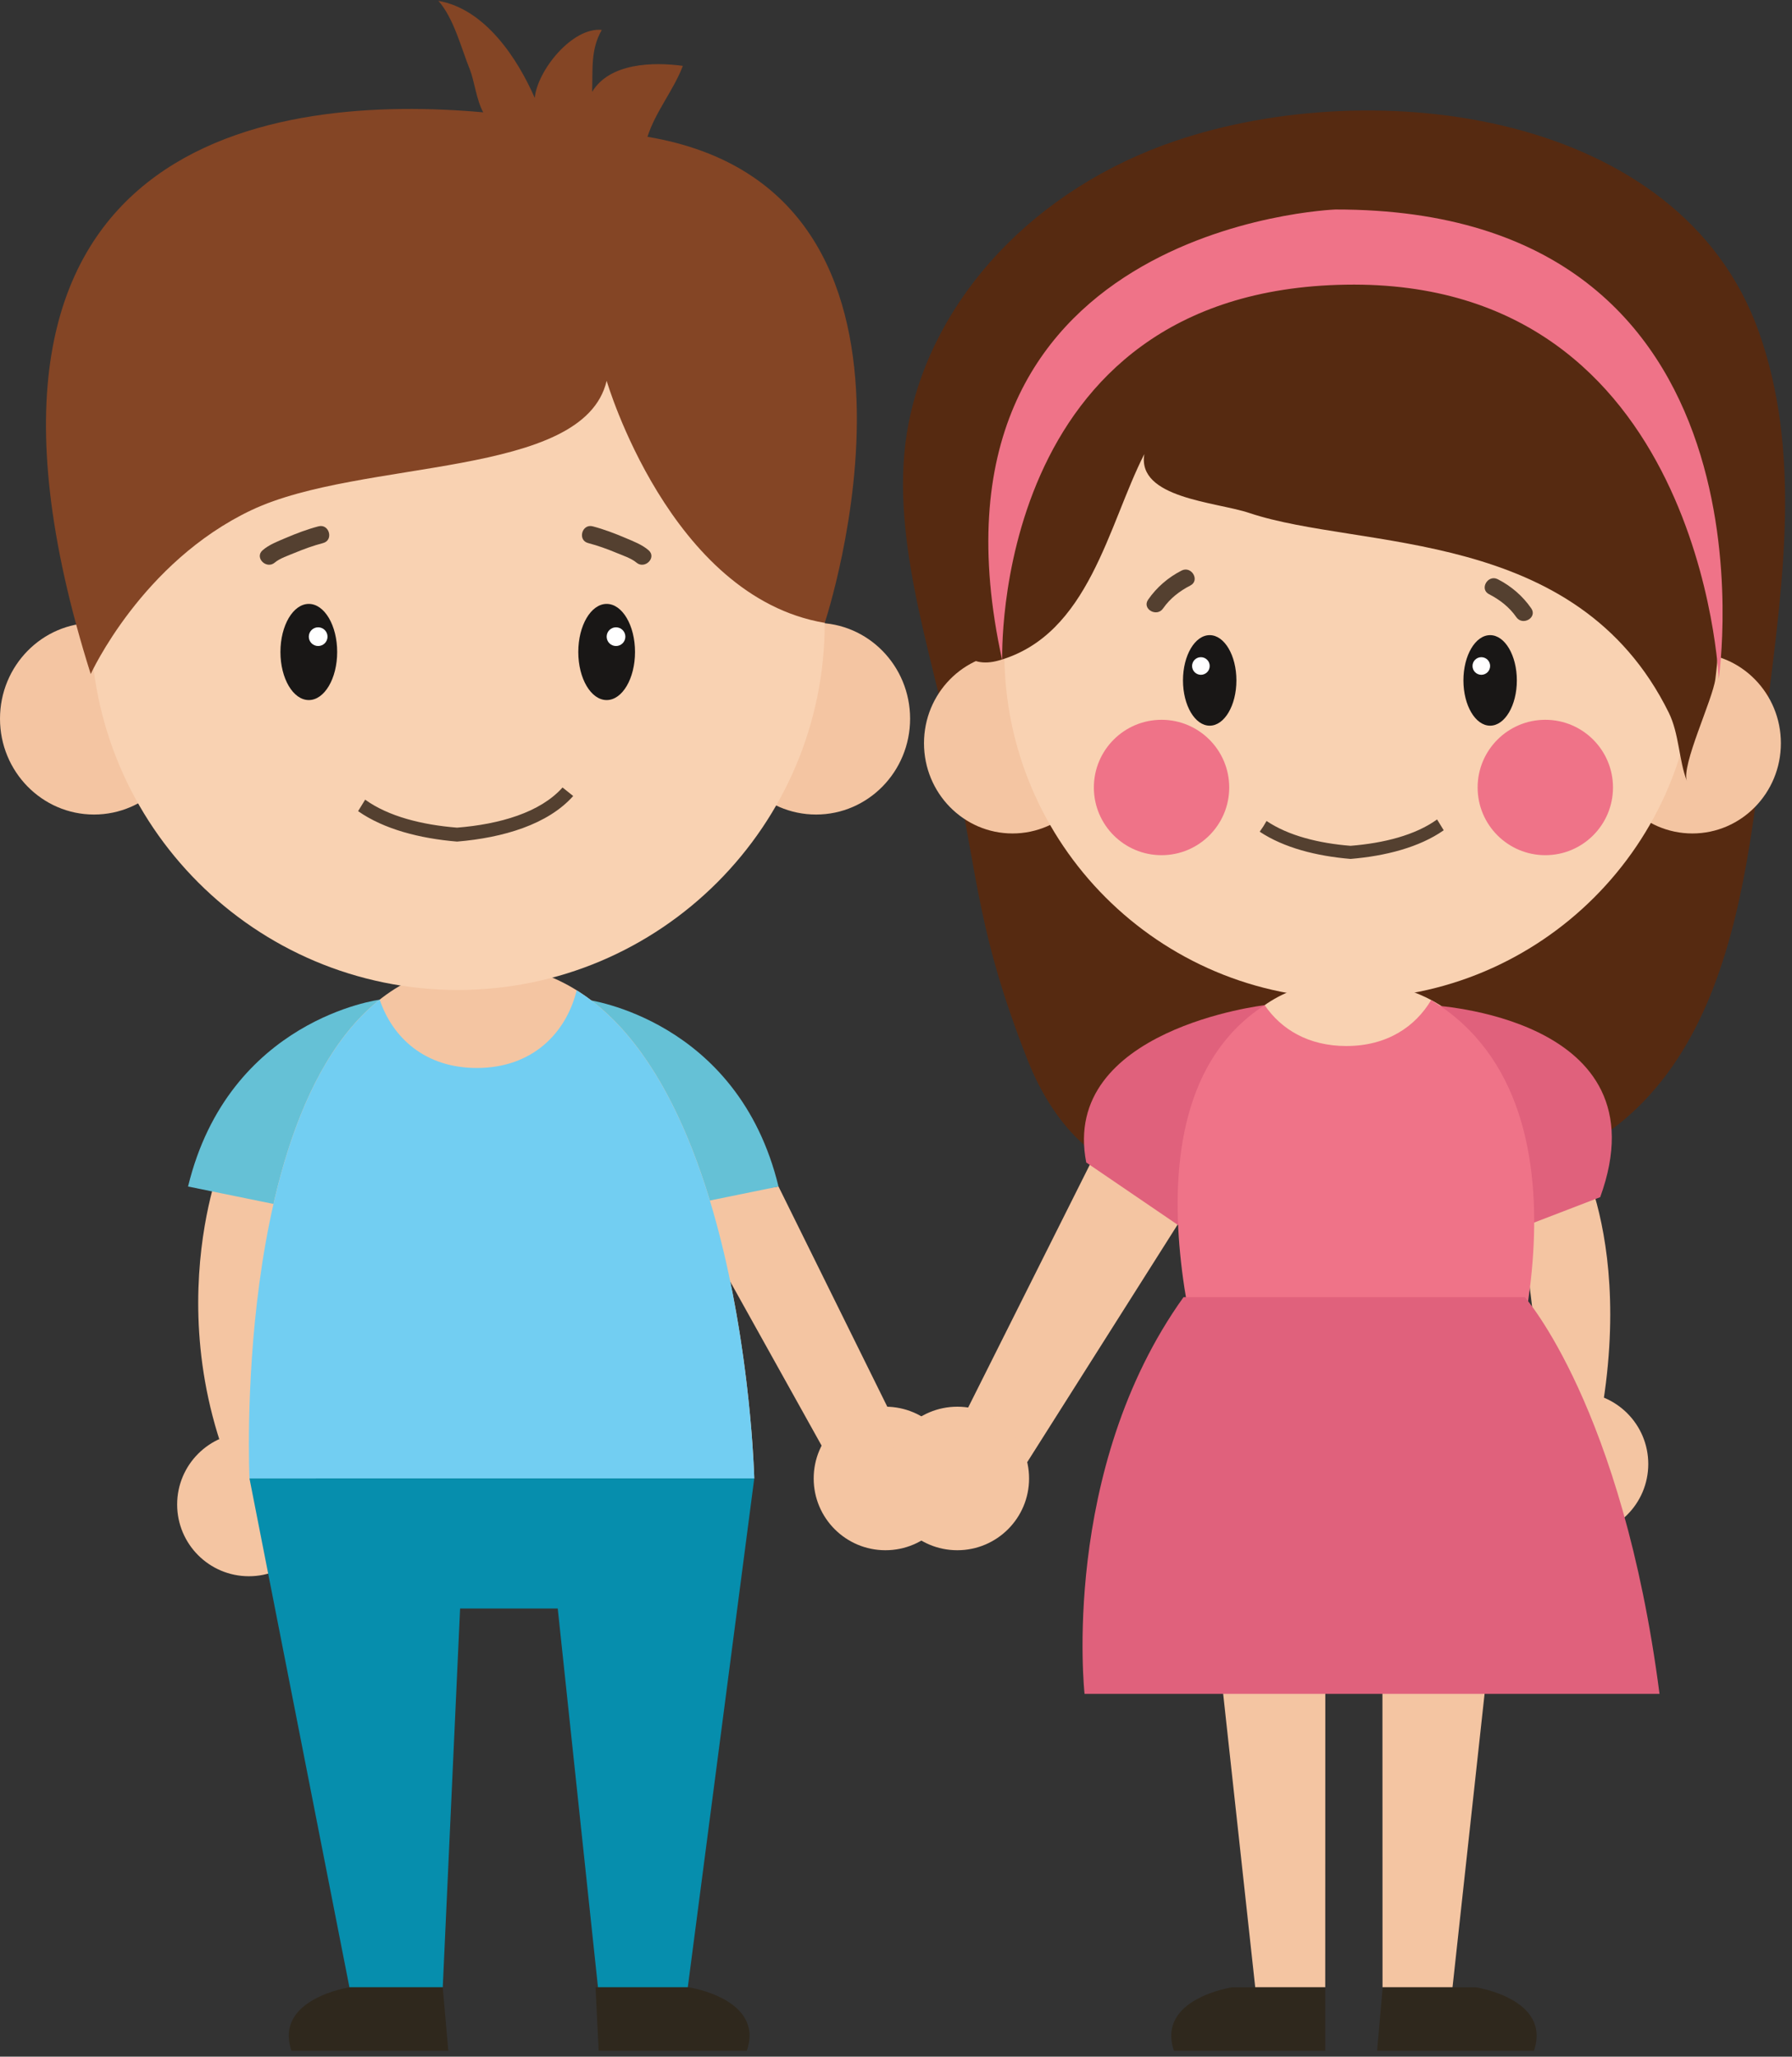 <?xml version="1.0" encoding="UTF-8" standalone="no"?>
<svg width="251px" height="288px" viewBox="0 0 251 288" version="1.1" xmlns="http://www.w3.org/2000/svg" xmlns:xlink="http://www.w3.org/1999/xlink">
    <rect x="0" y="0" width="251" height="288" fill="#333333" stroke="none"/>
    <!-- Generator: Sketch 3.7.2 (28276) - http://www.bohemiancoding.com/sketch -->
    <title>Page 1</title>
    <desc>Created with Sketch.</desc>
    <defs></defs>
    <g id="Page-1" stroke="none" stroke-width="1" fill="none" fill-rule="evenodd">
        <g id="header" transform="translate(-151, -554)">
            <g id="Page-1" transform="translate(151, 553)">
                <path d="M24.813,211.676 C24.813,217.227 29.313,221.726 34.862,221.726 C40.413,221.726 44.912,217.227 44.912,211.676 C44.912,206.126 40.413,201.627 34.862,201.627 C29.313,201.627 24.813,206.126 24.813,211.676" id="Fill-3" fill="#F4C5A2"></path>
                <polygon id="Fill-5" fill="#F4C5A2" points="109.042 167.151 95.892 169.001 115.16 203.581 125.045 199.533"></polygon>
                <path d="M30.898,163.937 C30.898,163.937 19.835,191.854 39.28,219.771 L42.876,170.524 L30.898,163.937 Z" id="Fill-7" fill="#F4C5A2"></path>
                <path d="M26.34,167.151 L50.158,172.009 L53.184,140.99 C53.184,140.99 32.035,143.674 26.34,167.151" id="Fill-9" fill="#65C1D6"></path>
                <path d="M109.042,167.151 L85.223,172.009 L82.197,140.99 C82.197,140.99 103.345,143.674 109.042,167.151" id="Fill-11" fill="#65C1D6"></path>
                <path d="M34.945,208.034 L105.646,208.034 C105.646,208.034 103.938,135.984 67.755,135.984 C31.572,135.984 34.945,208.034 34.945,208.034" id="Fill-13" fill="#F4C5A2"></path>
                <path d="M26.34,101.642 C26.34,109.053 20.443,115.062 13.169,115.062 C5.896,115.062 0,109.053 0,101.642 C0,94.229 5.896,88.221 13.169,88.221 C20.443,88.221 26.34,94.229 26.34,101.642" id="Fill-15" fill="#F4C5A2"></path>
                <path d="M127.474,101.642 C127.474,109.053 121.577,115.062 114.304,115.062 C107.03,115.062 101.134,109.053 101.134,101.642 C101.134,94.229 107.03,88.221 114.304,88.221 C121.577,88.221 127.474,94.229 127.474,101.642" id="Fill-17" fill="#F4C5A2"></path>
                <path d="M115.518,88.221 C115.518,116.612 92.503,139.627 64.113,139.627 C35.722,139.627 12.707,116.612 12.707,88.221 C12.707,59.831 35.722,36.816 64.113,36.816 C92.503,36.816 115.518,59.831 115.518,88.221" id="Fill-19" fill="#F9D2B2"></path>
                <path d="M47.227,92.299 C47.227,96.018 45.448,99.032 43.254,99.032 C41.06,99.032 39.28,96.018 39.28,92.299 C39.28,88.581 41.06,85.567 43.254,85.567 C45.448,85.567 47.227,88.581 47.227,92.299" id="Fill-21" fill="#191716"></path>
                <path d="M80.999,92.299 C80.999,96.018 82.779,99.032 84.973,99.032 C87.167,99.032 88.945,96.018 88.945,92.299 C88.945,88.581 87.167,85.567 84.973,85.567 C82.779,85.567 80.999,88.581 80.999,92.299" id="Fill-23" fill="#191716"></path>
                <path d="M45.874,90.155 C45.874,90.879 45.288,91.464 44.563,91.464 C43.84,91.464 43.254,90.879 43.254,90.155 C43.254,89.432 43.84,88.844 44.563,88.844 C45.288,88.844 45.874,89.432 45.874,90.155" id="Fill-25" fill="#FFFFFF"></path>
                <path d="M87.592,90.155 C87.592,90.879 87.006,91.464 86.282,91.464 C85.559,91.464 84.973,90.879 84.973,90.155 C84.973,89.432 85.559,88.844 86.282,88.844 C87.006,88.844 87.592,89.432 87.592,90.155" id="Fill-27" fill="#FFFFFF"></path>
                <path d="M78.793,111.274 C75.66,114.789 69.973,116.423 64.019,116.899 C59.125,116.508 54.411,115.335 51.147,112.979 C50.82,113.516 50.495,114.055 50.158,114.588 C53.779,117.124 58.818,118.418 64.019,118.85 C70.509,118.312 76.752,116.439 80.285,112.467 C79.783,112.076 79.286,111.678 78.793,111.274" id="Fill-29" fill="#544030"></path>
                <g id="Group-33" transform="translate(5.597, 0.491)" fill="#844525">
                    <path d="M85.093,19.667 C86.196,16.169 88.779,13.104 90.048,9.731 C85.87,9.172 79.806,9.305 77.341,13.37 C77.447,10.227 77.103,7.455 78.695,4.697 C74.548,4.279 69.649,10.406 69.305,14.222 C66.873,8.673 62.357,1.776 55.807,0.628 C57.989,3.104 58.991,7.229 60.22,10.257 C60.821,11.738 61.127,14.494 62.085,16.238 C33.811,13.707 -16.89,18.863 7.11,94.897 C7.11,94.897 14.237,79.23 29.618,71.944 C45,64.658 76.137,67.596 79.375,53.833 C79.375,53.833 88.223,84.087 109.922,87.73 C109.922,87.73 130.069,27.213 85.093,19.667" id="Fill-31"></path>
                </g>
                <path d="M80.773,139.681 C79.319,145.576 74.659,150.552 66.787,150.552 C59.507,150.552 54.975,146.293 53.184,140.99 C32.575,157.318 34.946,208.033 34.946,208.033 L105.645,208.033 C105.645,208.033 104.37,154.391 80.773,139.681" id="Fill-34" fill="#72CEF2"></path>
                <polygon id="Fill-36" fill="#068EAD" points="34.945 208.034 48.944 279.291 62.015 279.291 64.444 226.247 78.121 226.247 83.758 279.291 96.335 279.291 105.646 208.034"></polygon>
                <path d="M62.015,279.291 L48.945,279.291 C48.945,279.291 38.339,280.892 40.825,288.178 L62.793,288.178 L62.015,279.291 Z" id="Fill-38" fill="#2F281D"></path>
                <path d="M83.417,279.291 L96.487,279.291 C96.487,279.291 107.092,280.892 104.607,288.178 L83.853,288.178 L83.417,279.291 Z" id="Fill-40" fill="#2F281D"></path>
                <path d="M113.97,208.034 C113.97,213.584 118.47,218.084 124.019,218.084 C129.57,218.084 134.068,213.584 134.068,208.034 C134.068,202.484 129.57,197.985 124.019,197.985 C118.47,197.985 113.97,202.484 113.97,208.034" id="Fill-42" fill="#F4C5A2"></path>
                <path d="M44.607,74.704 C43.026,75.12 41.492,75.705 39.99,76.345 C38.897,76.812 37.695,77.262 36.785,78.054 C35.6,79.081 37.326,80.791 38.501,79.77 C39.156,79.202 40.428,78.772 41.292,78.413 C42.579,77.877 43.901,77.401 45.253,77.046 C46.766,76.65 46.123,74.307 44.607,74.704" id="Fill-44" fill="#544030"></path>
                <path d="M83.023,74.704 C84.603,75.12 86.137,75.705 87.638,76.345 C88.733,76.812 89.934,77.262 90.845,78.054 C92.029,79.081 90.303,80.791 89.128,79.77 C88.473,79.202 87.201,78.772 86.338,78.413 C85.049,77.877 83.728,77.401 82.377,77.046 C80.863,76.65 81.506,74.307 83.023,74.704" id="Fill-46" fill="#544030"></path>
                <polygon id="Fill-48" fill="#F4C5A2" points="185.64 203.581 168.126 208.913 175.816 279.291 185.621 279.291"></polygon>
                <polygon id="Fill-50" fill="#F4C5A2" points="193.625 203.581 211.14 208.913 203.449 279.291 193.646 279.291"></polygon>
                <path d="M127.282,60.183 C124.272,75.357 130.512,92.253 133.446,106.821 C137.065,124.79 137.123,132.041 143.862,149.265 C152.047,170.187 171.922,172.099 182.8,152.353 C181.391,154.912 191.774,162.774 193.466,163.701 C198.594,166.514 204.681,167.36 210.378,166.06 C242.759,158.662 244.539,124.421 247.683,98.995 C249.787,81.975 252.248,64.023 246.349,47.449 C235.356,16.572 192.699,11.237 164.654,20.724 C144.988,27.374 130.765,42.624 127.282,60.183" id="Fill-52" fill="#562A11"></path>
                <path d="M170.653,200.355 L209.933,200.355 C209.933,200.355 226.174,140.224 190.293,138.414 C154.247,136.593 170.653,200.355 170.653,200.355" id="Fill-54" fill="#F9D2B2"></path>
                <path d="M230.868,206.009 C230.868,211.559 226.369,216.059 220.819,216.059 C215.269,216.059 210.77,211.559 210.77,206.009 C210.77,200.459 215.269,195.96 220.819,195.96 C226.369,195.96 230.868,200.459 230.868,206.009" id="Fill-56" fill="#F4C5A2"></path>
                <polygon id="Fill-58" fill="#F4C5A2" points="156.449 156.512 170.813 163.218 142.948 207.223 133.064 203.177"></polygon>
                <path d="M221.139,162.723 C221.139,162.723 232.444,182.64 218.829,218.556 L212.804,169.309 L221.139,162.723 Z" id="Fill-60" fill="#F4C5A2"></path>
                <path d="M224.644,105.076 C224.644,112.055 230.196,117.712 237.045,117.712 C243.892,117.712 249.443,112.055 249.443,105.076 C249.443,98.098 243.892,92.441 237.045,92.441 C230.196,92.441 224.644,98.098 224.644,105.076" id="Fill-62" fill="#F4C5A2"></path>
                <path d="M129.421,105.076 C129.421,112.055 134.973,117.712 141.822,117.712 C148.67,117.712 154.221,112.055 154.221,105.076 C154.221,98.098 148.67,92.441 141.822,92.441 C134.973,92.441 129.421,98.098 129.421,105.076" id="Fill-64" fill="#F4C5A2"></path>
                <path d="M140.677,92.44 C140.677,119.172 162.348,140.841 189.078,140.841 C215.809,140.841 237.48,119.172 237.48,92.44 C237.48,65.709 215.809,44.04 189.078,44.04 C162.348,44.04 140.677,65.709 140.677,92.44" id="Fill-66" fill="#F9D2B2"></path>
                <path d="M204.977,96.28 C204.977,99.781 206.653,102.619 208.719,102.619 C210.783,102.619 212.46,99.781 212.46,96.28 C212.46,92.78 210.783,89.941 208.719,89.941 C206.653,89.941 204.977,92.78 204.977,96.28" id="Fill-68" fill="#191716"></path>
                <path d="M173.179,96.28 C173.179,99.781 171.504,102.619 169.438,102.619 C167.373,102.619 165.696,99.781 165.696,96.28 C165.696,92.78 167.373,89.941 169.438,89.941 C171.504,89.941 173.179,92.78 173.179,96.28" id="Fill-70" fill="#191716"></path>
                <path d="M206.251,94.261 C206.251,94.942 206.803,95.495 207.486,95.495 C208.166,95.495 208.718,94.942 208.718,94.261 C208.718,93.579 208.166,93.028 207.486,93.028 C206.803,93.028 206.251,93.579 206.251,94.261" id="Fill-72" fill="#FFFFFF"></path>
                <path d="M166.971,94.261 C166.971,94.942 167.523,95.495 168.205,95.495 C168.887,95.495 169.439,94.942 169.439,94.261 C169.439,93.579 168.887,93.028 168.205,93.028 C167.523,93.028 166.971,93.579 166.971,94.261" id="Fill-74" fill="#FFFFFF"></path>
                <path d="M201.287,115.751 C198.213,117.97 193.775,119.074 189.166,119.442 C184.722,119.086 180.457,118.028 177.402,115.964 C177.115,116.484 176.792,116.985 176.443,117.465 C179.822,119.716 184.416,120.884 189.166,121.278 C194.065,120.872 198.809,119.653 202.217,117.265 C201.9,116.764 201.595,116.257 201.287,115.751" id="Fill-76" fill="#544030"></path>
                <path d="M193.666,279.291 L206.736,279.291 C206.736,279.291 217.34,280.892 214.855,288.178 L192.887,288.178 L193.666,279.291 Z" id="Fill-78" fill="#2F281D"></path>
                <path d="M185.621,279.291 L172.55,279.291 C172.55,279.291 161.945,280.892 164.432,288.178 L185.621,288.178 L185.621,279.291 Z" id="Fill-80" fill="#2F281D"></path>
                <path d="M144.139,208.034 C144.139,213.584 139.639,218.084 134.089,218.084 C128.539,218.084 124.041,213.584 124.041,208.034 C124.041,202.484 128.539,197.985 134.089,197.985 C139.639,197.985 144.139,202.484 144.139,208.034" id="Fill-82" fill="#F4C5A2"></path>
                <path d="M160.284,64.581 C159.224,70.779 170.321,71.272 174.994,72.837 C190.622,78.069 220.819,74.659 233.729,100.773 C235.201,103.75 235.142,107.436 236.282,110.397 C235.446,108.226 239.908,98.937 240.269,96.068 C242.884,75.243 235.785,49.091 218.542,36.199 C199.804,22.187 169.752,23.226 151.821,38.19 C142.764,45.749 132.091,63.173 132.371,75.458 C132.497,80.996 130.969,96.017 139.913,93.483 C152.566,89.898 155.22,74.495 160.284,64.581" id="Fill-84" fill="#562A11"></path>
                <path d="M165.497,80.899 C163.623,81.856 162.008,83.245 160.811,84.978 C159.919,86.27 162.025,87.482 162.908,86.203 C163.87,84.812 165.227,83.76 166.724,82.995 C168.118,82.282 166.889,80.187 165.497,80.899" id="Fill-86" fill="#544030"></path>
                <path d="M152.146,163.786 L166.928,173.857 L177.14,141.758 C177.14,141.758 148.502,145.091 152.146,163.786" id="Fill-88" fill="#E0617C"></path>
                <path d="M224.135,168.643 L210.568,173.857 L200.356,141.758 C200.356,141.758 233.356,143.271 224.135,168.643" id="Fill-90" fill="#E0617C"></path>
                <path d="M209.793,82.113 C211.667,83.07 213.283,84.46 214.478,86.191 C215.371,87.483 213.266,88.697 212.383,87.418 C211.421,86.026 210.063,84.975 208.567,84.209 C207.173,83.497 208.402,81.401 209.793,82.113" id="Fill-92" fill="#544030"></path>
                <path d="M200.459,141.043 C198.226,144.782 194.273,147.476 188.575,147.476 C183.246,147.476 179.437,145.122 177.14,141.759 C154.221,156.5 170.653,200.355 170.653,200.355 L209.933,200.355 C209.933,200.355 225.927,156.5 200.459,141.043" id="Fill-94" fill="#EF7388"></path>
                <path d="M172.174,111.274 C172.174,116.511 167.929,120.754 162.695,120.754 C157.459,120.754 153.214,116.511 153.214,111.274 C153.214,106.04 157.459,101.795 162.695,101.795 C167.929,101.795 172.174,106.04 172.174,111.274" id="Fill-96" fill="#EF7388"></path>
                <path d="M225.926,111.274 C225.926,116.511 221.682,120.754 216.447,120.754 C211.211,120.754 206.967,116.511 206.967,111.274 C206.967,106.04 211.211,101.795 216.447,101.795 C221.682,101.795 225.926,106.04 225.926,111.274" id="Fill-98" fill="#EF7388"></path>
                <path d="M165.777,182.641 L213.571,182.641 C213.571,182.641 227.225,197.985 232.444,238.198 L151.91,238.198 C151.91,238.198 148.443,206.834 165.777,182.641" id="Fill-100" fill="#E0617C"></path>
                <path d="M140.381,93.483 C140.381,93.483 138.623,41.672 188.516,40.863 C238.409,40.054 240.736,96.069 240.736,96.069 C240.736,96.069 250.5,30.229 187.036,30.338 C187.036,30.338 126.983,32.573 140.381,93.483" id="Fill-102" fill="#EF7388"></path>
            </g>
        </g>
    </g>
</svg>